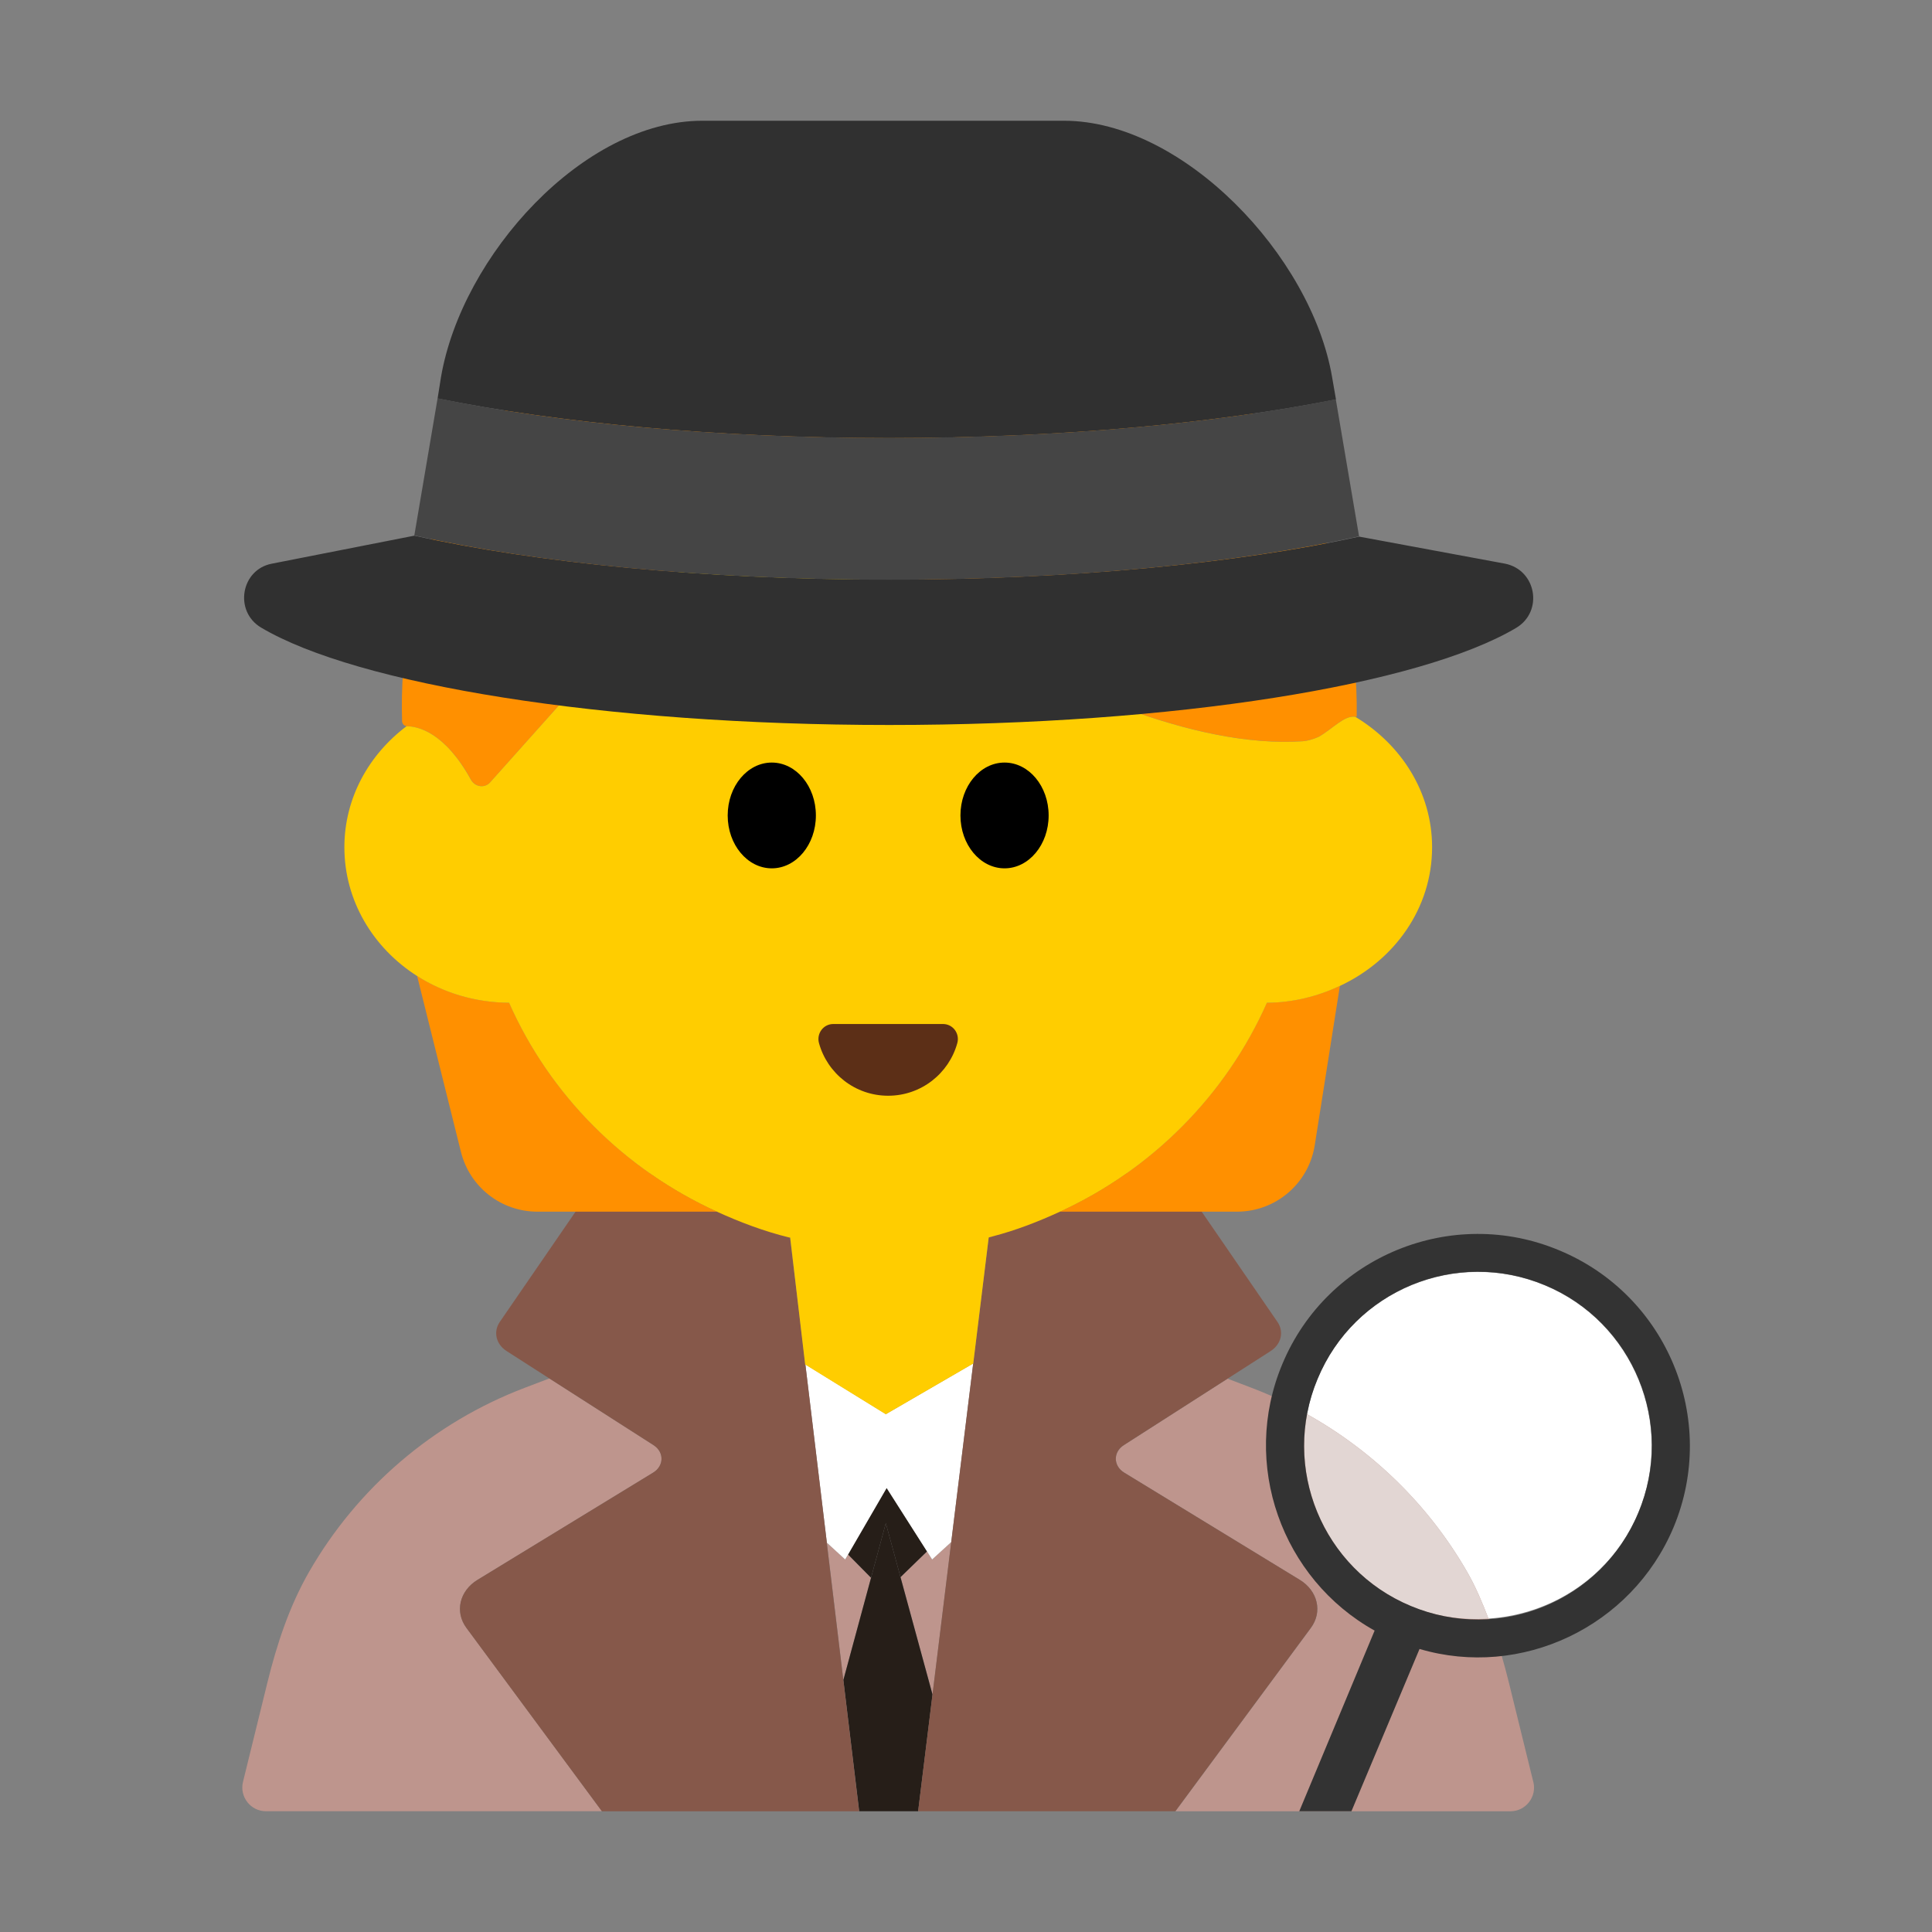 <?xml version="1.0" encoding="UTF-8"?><svg id="Layer_1" xmlns="http://www.w3.org/2000/svg" viewBox="0 0 40 40"><rect x="0" y="0" width="40" height="40" fill="#808080" stroke="none"/><g><g><g><polygon points="17.498 32.287 17.119 31.939 17.461 34.783 18.034 32.666 17.558 32.184 17.498 32.287" fill="#be958d"/><polygon points="19.193 32.12 18.644 32.653 19.307 35.084 19.695 31.926 19.299 32.287 19.193 32.12" fill="#be958d"/><path d="m31.745,36.891l-.504-2.05c-.196-.797-.455-1.585-.864-2.297-.996-1.735-2.568-3.09-4.468-3.812l-.493-.188-2.148,1.376c-.224.144-.22.43.008.569l3.636,2.22c.374.228.475.663.23.995l-2.806,3.797h6.933c.319,0,.554-.299.477-.609Z" fill="#be958d"/><path d="m9.887,32.709l3.636-2.22c.228-.139.232-.426.008-.569l-2.157-1.381-.507.193c-1.899.722-3.471,2.077-4.468,3.812-.409.712-.668,1.5-.864,2.297l-.504,2.05c-.076.31.158.609.477.609h6.955l-2.806-3.797c-.245-.331-.144-.766.23-.995Z" fill="#be958d"/><polygon points="18.357 30.807 17.558 32.184 18.034 32.666 18.34 31.536 18.644 32.653 19.193 32.12 18.357 30.807" fill="#261e18"/><polygon points="18.644 32.653 18.34 31.536 18.034 32.666 17.461 34.783 17.789 37.5 18.388 37.5 19.009 37.5 19.307 35.084 18.644 32.653" fill="#261e18"/><polygon points="16.674 28.246 17.119 31.939 17.498 32.287 17.558 32.184 18.357 30.807 19.193 32.12 19.299 32.287 19.695 31.926 20.15 28.227 18.341 29.277 16.674 28.246" fill="#fff"/><path d="m17.119,31.939l-.445-3.693-.334-2.769-.143-1.186h-3.734l-2.116,3.079c-.139.203-.078.462.143.603l.883.566,2.157,1.381c.224.144.22.43-.008.569l-3.636,2.22c-.374.228-.475.663-.23.995l2.806,3.797h5.325l-.327-2.717-.343-2.843Z" fill="#86584a"/><path d="m26.911,32.709l-3.636-2.22c-.228-.139-.232-.426-.008-.569l2.148-1.376.891-.571c.221-.141.282-.4.143-.603l-2.116-3.079h-3.7l-.094.766-.39,3.17-.455,3.699-.388,3.158-.297,2.416h5.325l2.806-3.797c.245-.331.144-.766-.23-.995Z" fill="#86584a"/></g><g><g><path d="m10.54,20.76c-.707-.004-1.361-.208-1.904-.554l.908,3.645c.181.725.832,1.235,1.58,1.235h3.721c-1.912-.871-3.456-2.407-4.304-4.326Z" fill="#ff9000"/><path d="m21.944,25.086h3.668c.801,0,1.483-.583,1.608-1.374l.521-3.301c-.458.214-.966.346-1.512.349-.849,1.916-2.384,3.454-4.286,4.326Z" fill="#ff9000"/><path d="m9.751,16.142c.082.149.283.183.397.056l5.422-6.067s6.868,5.516,11.401,5.215c.1-.007.215-.041.329-.09.29-.164.536-.453.761-.416.009.001.019-.005.028-.002.09-6.15-5.44-11.121-11.784-9.933-3.962.742-7.133,3.948-7.828,7.919-.125.716-.174,1.421-.152,2.108.002.053.043.098.096.102.002,0,.003.002.004.002.219.001.78.114,1.327,1.107Z" fill="#ff9000"/></g><path d="m29.65,17.54c0-1.137-.64-2.128-1.59-2.699-.225-.037-.47.252-.761.416-.114.049-.229.083-.329.09-4.533.301-11.401-5.215-11.401-5.215l-5.422,6.067c-.114.127-.315.094-.397-.056-.547-.994-1.108-1.106-1.327-1.107-.002,0-.003-.002-.004-.002-.783.589-1.289,1.49-1.289,2.507,0,1.108.596,2.087,1.506,2.666.543.346,1.198.55,1.904.554.848,1.919,2.392,3.455,4.304,4.326.479.218.975.406,1.496.534h.02l.31,2.63,1.67,1.03,1.81-1.05.32-2.61c.02-.01.05-.01.07-.02.489-.126.954-.307,1.404-.514,1.902-.872,3.437-2.41,4.286-4.326.546-.003,1.054-.135,1.512-.349,1.127-.527,1.908-1.605,1.908-2.871Z" fill="#ffcd00"/><g><ellipse cx="15.979" cy="16.883" rx=".913" ry="1.095"/><ellipse cx="20.798" cy="16.883" rx=".913" ry="1.095"/></g><path d="m19.524,21.201c.205,0,.351.197.296.395-.173.628-.748,1.09-1.432,1.09s-1.259-.462-1.432-1.09c-.054-.198.091-.395.296-.395h2.271Z" fill="#5c2f17"/></g><g><path d="m31.39,13c-1.99,1.18-7.05,2.01-12.98,2.01s-11.03-.84-13.01-2.02c-.56-.34-.41-1.2.23-1.32l2.95-.58c2.51.56,5.99.91,9.83.91,3.79,0,7.22-.34,9.73-.89l3.02.56c.65.13.8.99.23,1.33Z" fill="#303030"/><path d="m27.66,8.27c-2.46.49-5.69.8-9.25.8-3.61,0-6.88-.32-9.35-.82l.07-.44c.43-2.52,2.95-5.31,5.41-5.31h7.49c2.46,0,5.12,2.79,5.55,5.31l.08.46Z" fill="#303030"/><path d="m18.405,9.067c-3.607,0-6.876-.313-9.345-.821l-.482,2.84c2.514.567,5.988.917,9.827.917,3.793,0,7.227-.343,9.733-.898h0l-.176-1.037-.306-1.802c-2.457.496-5.69.801-9.251.801Z" fill="#454545"/></g></g><g><g><path d="m33.919,31.319c.764-1.832-.104-3.944-1.935-4.708-1.832-.764-3.944.104-4.708,1.936-.1.24-.169.486-.215.732,1.38.771,2.528,1.898,3.314,3.266.177.308.315.635.442.966,1.325-.084,2.557-.886,3.102-2.192Z" fill="#fff"/><path d="m27.061,29.28c-.302,1.631.559,3.312,2.151,3.976.526.219,1.072.29,1.606.256-.128-.331-.266-.658-.442-.966-.786-1.369-1.934-2.495-3.314-3.266Z" fill="#e2d6d3"/></g><path d="m32.29,25.89c-2.23-.94-4.81.12-5.74,2.35-.87,2.07-.01,4.45,1.91,5.52l-1.56,3.74h1.08l1.41-3.36c2.1.62,4.39-.45,5.26-2.52.93-2.23-.13-4.8-2.36-5.73Zm1.63,5.43c-.76,1.83-2.87,2.7-4.71,1.93-1.83-.76-2.7-2.87-1.93-4.7.76-1.84,2.87-2.71,4.71-1.94,1.83.76,2.7,2.88,1.93,4.71Z" fill="#333"/></g></g><rect width="40" height="40" fill="none"/></svg>